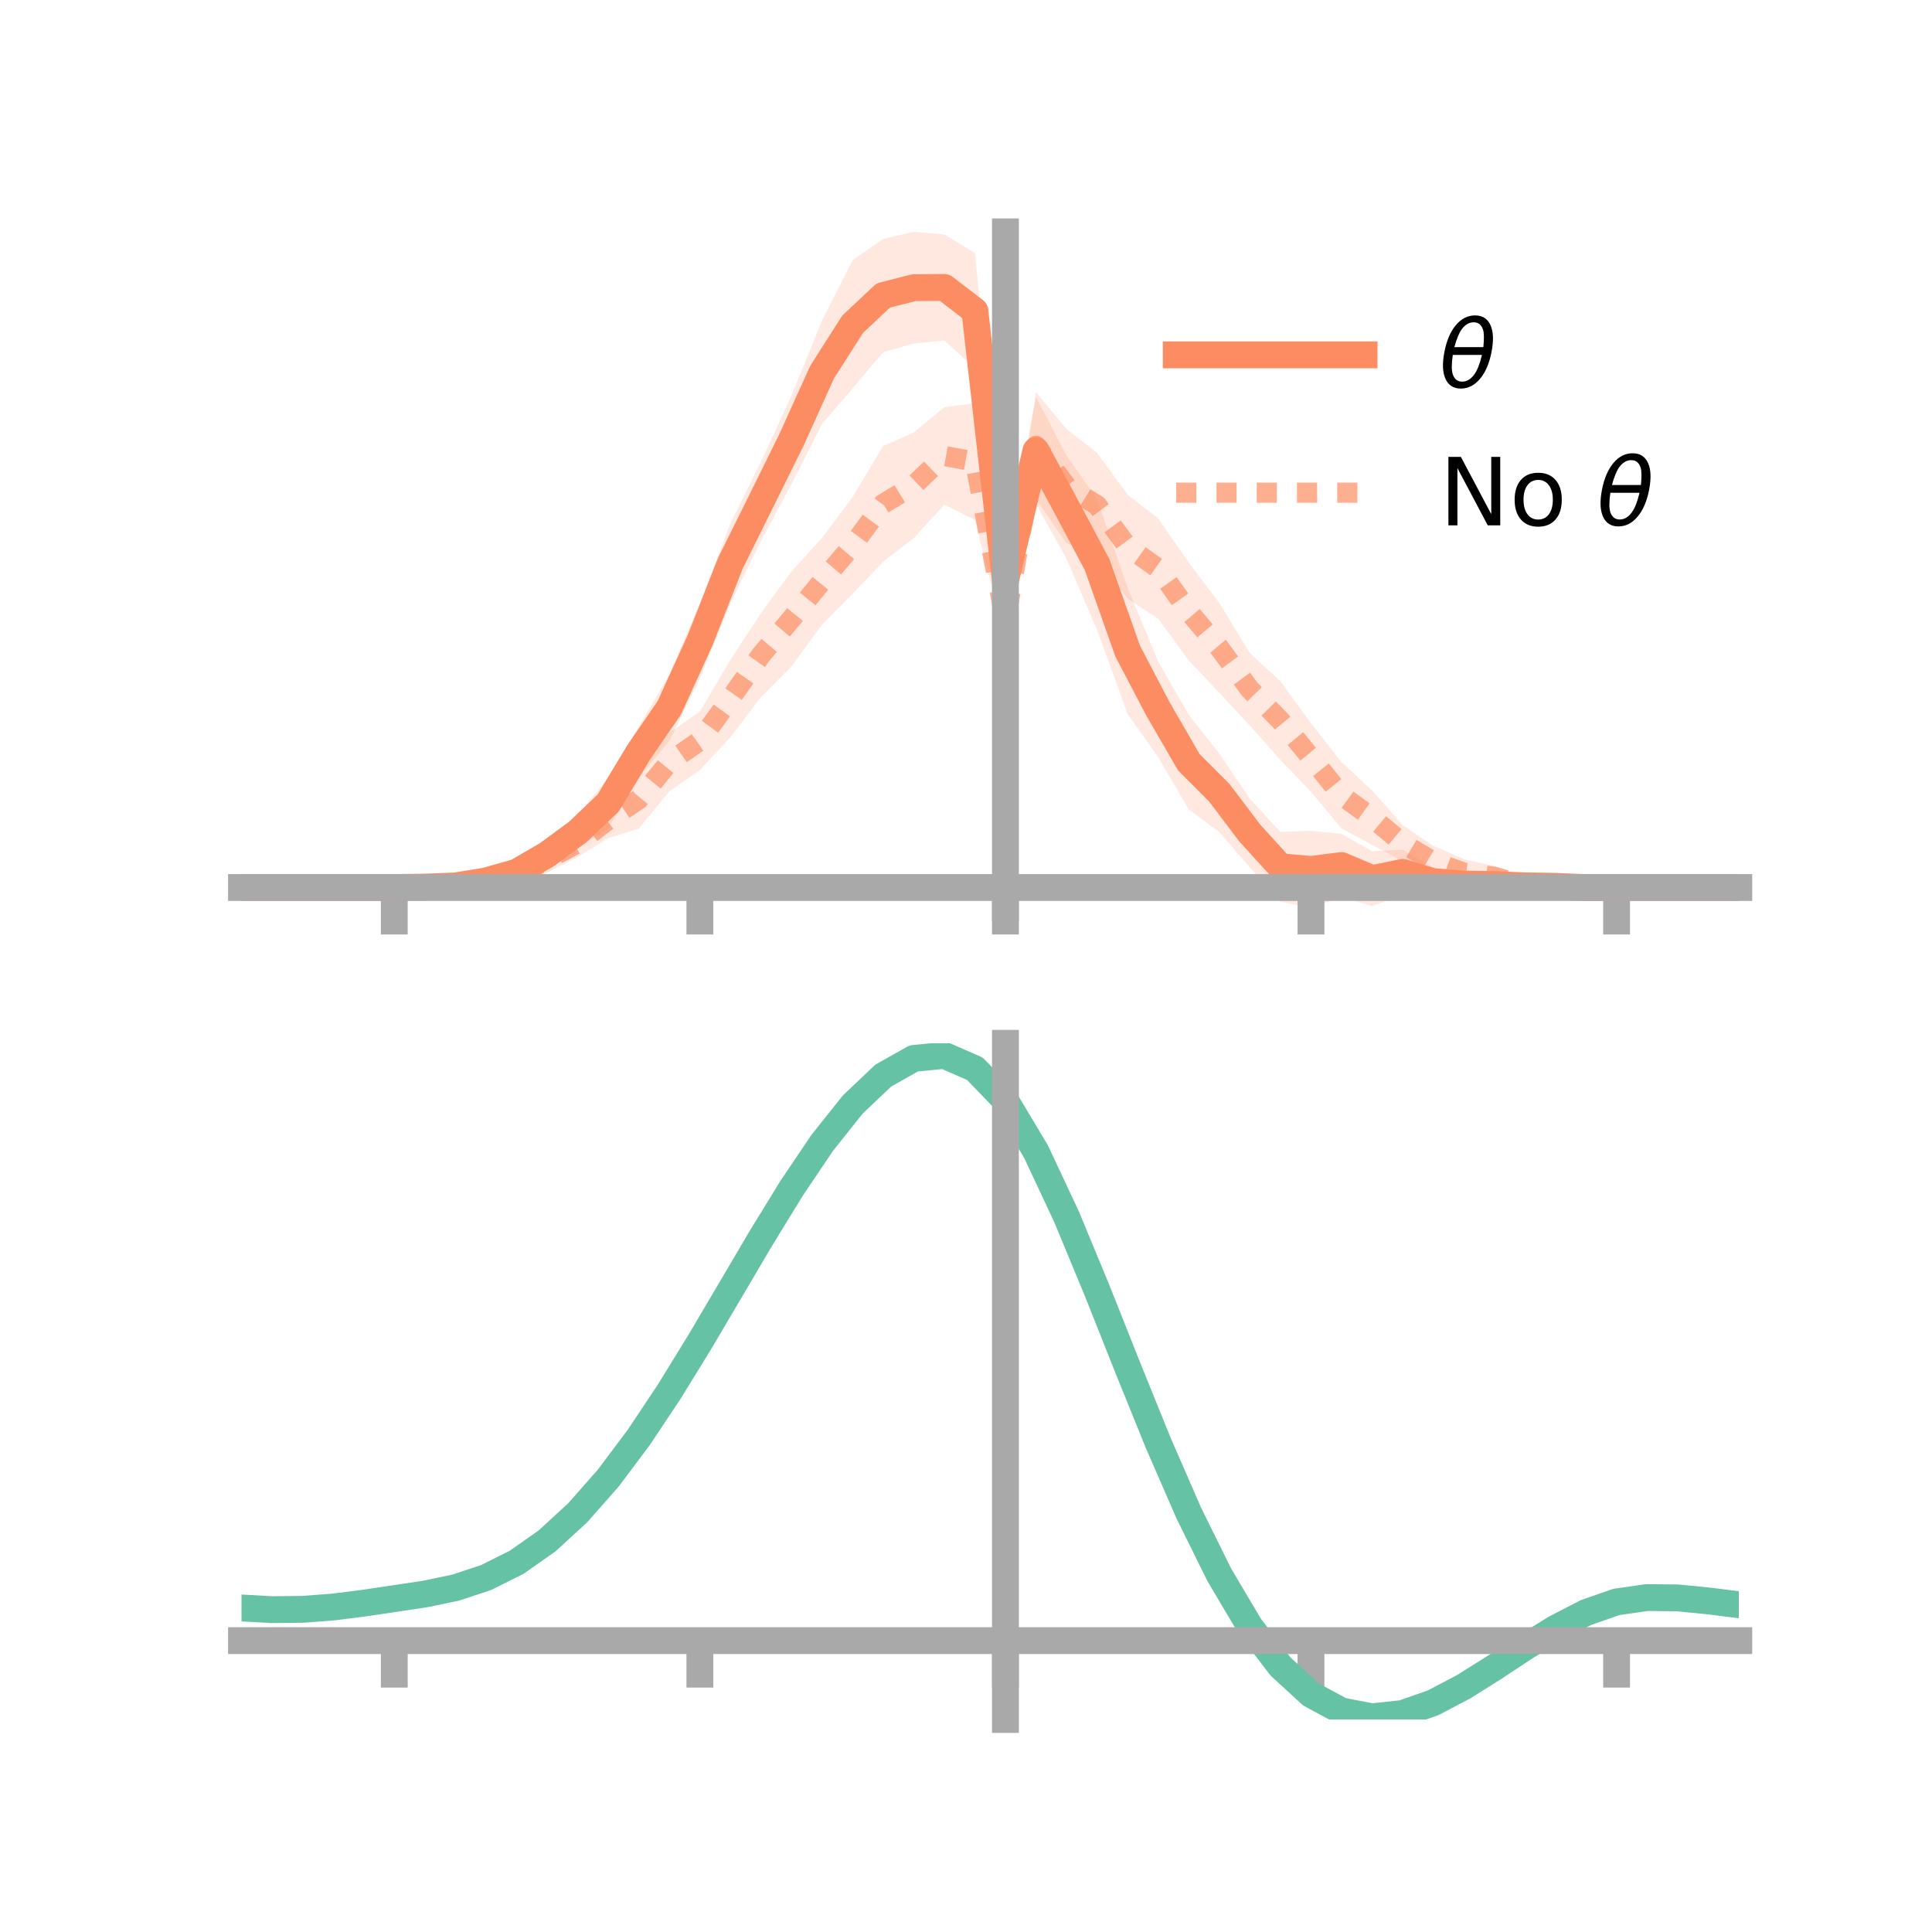 <?xml version="1.0" encoding="utf-8" standalone="no"?>
<!DOCTYPE svg PUBLIC "-//W3C//DTD SVG 1.1//EN"
  "http://www.w3.org/Graphics/SVG/1.1/DTD/svg11.dtd">
<!-- Created with matplotlib (https://matplotlib.org/) -->
<svg height="144pt" version="1.1" viewBox="0 0 144 144" width="144pt" xmlns="http://www.w3.org/2000/svg" xmlns:xlink="http://www.w3.org/1999/xlink">
 <defs>
  <style type="text/css">*{stroke-linecap:butt;stroke-linejoin:round;}</style>
 </defs>
 <g id="figure_1">
  <g id="patch_1">
   <path d="M 0 144 
L 144 144 
L 144 0 
L 0 0 
z
" style="fill:none;"/>
  </g>
  <g id="axes_1">
   <g id="patch_2">
    <path d="M 18 67.68 
L 129.6 67.68 
L 129.6 17.28 
L 18 17.28 
z
" style="fill:none;"/>
   </g>
   <g id="PolyCollection_1">
    <path clip-path="url(#pb30a6bd920)" d="M 18 66.149 
L 18 66.149 
L 20.278 66.149 
L 22.555 66.149 
L 24.833 66.149 
L 27.11 66.149 
L 29.388 66.149 
L 31.665 66.04 
L 33.943 65.761 
L 36.22 65.162 
L 38.498 64.175 
L 40.776 62.668 
L 43.053 60.808 
L 45.331 57.971 
L 47.608 54.173 
L 49.886 50.269 
L 52.163 44.984 
L 54.441 39.005 
L 56.718 34.424 
L 58.996 29.489 
L 61.273 23.874 
L 63.551 19.394 
L 65.829 17.803 
L 68.106 17.28 
L 70.384 17.474 
L 72.661 18.863 
L 74.939 41.477 
L 77.216 29.6 
L 79.494 33.952 
L 81.771 37.215 
L 84.049 43.826 
L 86.327 49.313 
L 88.604 53.282 
L 90.882 56.168 
L 93.159 59.547 
L 95.437 62.007 
L 97.714 61.924 
L 99.992 62.15 
L 102.269 63.443 
L 104.547 63.332 
L 106.824 64.65 
L 109.102 64.918 
L 111.38 65.15 
L 113.657 65.567 
L 115.935 65.781 
L 118.212 66.086 
L 120.49 66.149 
L 122.767 66.149 
L 125.045 66.149 
L 127.322 66.149 
L 129.6 66.149 
L 129.6 66.149 
L 129.6 66.149 
L 127.322 66.149 
L 125.045 66.149 
L 122.767 66.149 
L 120.49 66.149 
L 118.212 66.229 
L 115.935 66.341 
L 113.657 66.484 
L 111.38 66.708 
L 109.102 66.871 
L 106.824 66.789 
L 104.547 66.716 
L 102.269 67.535 
L 99.992 66.873 
L 97.714 67.68 
L 95.437 67.198 
L 93.159 64.65 
L 90.882 62.014 
L 88.604 60.329 
L 86.327 56.435 
L 84.049 53.224 
L 81.771 46.948 
L 79.494 41.649 
L 77.216 37.563 
L 74.939 45.13 
L 72.661 27.469 
L 70.384 25.37 
L 68.106 25.605 
L 65.829 26.246 
L 63.551 28.941 
L 61.273 31.603 
L 58.996 36.064 
L 56.718 40.348 
L 54.441 44.944 
L 52.163 50.549 
L 49.886 55.243 
L 47.608 57.96 
L 45.331 61.732 
L 43.053 63.225 
L 40.776 64.718 
L 38.498 65.856 
L 36.22 66.159 
L 33.943 66.306 
L 31.665 66.199 
L 29.388 66.149 
L 27.11 66.149 
L 24.833 66.149 
L 22.555 66.149 
L 20.278 66.149 
L 18 66.149 
z
" style="fill:#fc8d62;fill-opacity:0.2;"/>
   </g>
   <g id="PolyCollection_2">
    <path clip-path="url(#pb30a6bd920)" d="M 18 66.149 
L 18 66.149 
L 20.278 66.149 
L 22.555 66.149 
L 24.833 66.149 
L 27.11 66.149 
L 29.388 66.148 
L 31.665 66.022 
L 33.943 65.707 
L 36.22 65.232 
L 38.498 64.518 
L 40.776 63.081 
L 43.053 61.827 
L 45.331 59.742 
L 47.608 57.408 
L 49.886 54.625 
L 52.163 53.03 
L 54.441 49.187 
L 56.718 45.696 
L 58.996 42.588 
L 61.273 40.091 
L 63.551 37.036 
L 65.829 33.244 
L 68.106 32.238 
L 70.384 30.353 
L 72.661 30.056 
L 74.939 44.856 
L 77.216 29.237 
L 79.494 31.988 
L 81.771 33.754 
L 84.049 36.879 
L 86.327 38.636 
L 88.604 41.944 
L 90.882 44.94 
L 93.159 48.685 
L 95.437 50.775 
L 97.714 53.911 
L 99.992 56.812 
L 102.269 58.923 
L 104.547 61.499 
L 106.824 63.032 
L 109.102 64.034 
L 111.38 64.55 
L 113.657 65.503 
L 115.935 65.777 
L 118.212 66.078 
L 120.49 66.148 
L 122.767 66.149 
L 125.045 66.149 
L 127.322 66.149 
L 129.6 66.149 
L 129.6 66.149 
L 129.6 66.149 
L 127.322 66.149 
L 125.045 66.149 
L 122.767 66.149 
L 120.49 66.15 
L 118.212 66.244 
L 115.935 66.365 
L 113.657 66.507 
L 111.38 66.144 
L 109.102 66.051 
L 106.824 65.41 
L 104.547 64.206 
L 102.269 62.968 
L 99.992 61.75 
L 97.714 59.014 
L 95.437 56.641 
L 93.159 54.083 
L 90.882 51.64 
L 88.604 49.231 
L 86.327 46.119 
L 84.049 44.627 
L 81.771 41.564 
L 79.494 40.49 
L 77.216 37.211 
L 74.939 47.753 
L 72.661 38.751 
L 70.384 37.619 
L 68.106 40.106 
L 65.829 41.857 
L 63.551 44.246 
L 61.273 46.55 
L 58.996 49.658 
L 56.718 51.957 
L 54.441 54.95 
L 52.163 57.392 
L 49.886 58.986 
L 47.608 61.759 
L 45.331 62.475 
L 43.053 63.873 
L 40.776 65.048 
L 38.498 66.114 
L 36.22 66.11 
L 33.943 66.291 
L 31.665 66.196 
L 29.388 66.149 
L 27.11 66.149 
L 24.833 66.149 
L 22.555 66.149 
L 20.278 66.149 
L 18 66.149 
z
" style="fill:#fc8d62;fill-opacity:0.2;"/>
   </g>
   <g id="matplotlib.axis_1">
    <g id="xtick_1">
     <g id="line2d_1">
      <defs>
       <path d="M 0 0 
L 0 3.5 
" id="m50ead4471f" style="stroke:#a9a9a9;stroke-width:2;"/>
      </defs>
      <g>
       <use style="fill:#a9a9a9;stroke:#a9a9a9;stroke-width:2;" x="29.388" xlink:href="#m50ead4471f" y="66.149"/>
      </g>
     </g>
    </g>
    <g id="xtick_2">
     <g id="line2d_2">
      <g>
       <use style="fill:#a9a9a9;stroke:#a9a9a9;stroke-width:2;" x="52.163" xlink:href="#m50ead4471f" y="66.149"/>
      </g>
     </g>
    </g>
    <g id="xtick_3">
     <g id="line2d_3">
      <g>
       <use style="fill:#a9a9a9;stroke:#a9a9a9;stroke-width:2;" x="74.939" xlink:href="#m50ead4471f" y="66.149"/>
      </g>
     </g>
    </g>
    <g id="xtick_4">
     <g id="line2d_4">
      <g>
       <use style="fill:#a9a9a9;stroke:#a9a9a9;stroke-width:2;" x="97.714" xlink:href="#m50ead4471f" y="66.149"/>
      </g>
     </g>
    </g>
    <g id="xtick_5">
     <g id="line2d_5">
      <g>
       <use style="fill:#a9a9a9;stroke:#a9a9a9;stroke-width:2;" x="120.49" xlink:href="#m50ead4471f" y="66.149"/>
      </g>
     </g>
    </g>
   </g>
   <g id="matplotlib.axis_2"/>
   <g id="line2d_6">
    <path clip-path="url(#pb30a6bd920)" d="M 18 66.149 
L 20.278 66.149 
L 22.555 66.149 
L 24.833 66.149 
L 27.11 66.149 
L 29.388 66.149 
L 31.665 66.119 
L 33.943 66.034 
L 36.22 65.66 
L 38.498 65.015 
L 40.776 63.693 
L 43.053 62.017 
L 45.331 59.851 
L 47.608 56.067 
L 49.886 52.756 
L 52.163 47.767 
L 54.441 41.975 
L 56.718 37.386 
L 58.996 32.776 
L 61.273 27.739 
L 63.551 24.167 
L 65.829 22.025 
L 68.106 21.443 
L 70.384 21.422 
L 72.661 23.166 
L 74.939 43.304 
L 77.216 33.582 
L 79.494 37.8 
L 81.771 42.081 
L 84.049 48.525 
L 86.327 52.874 
L 88.604 56.806 
L 90.882 59.091 
L 93.159 62.099 
L 95.437 64.603 
L 97.714 64.802 
L 99.992 64.512 
L 102.269 65.489 
L 104.547 65.024 
L 106.824 65.719 
L 109.102 65.895 
L 111.38 65.929 
L 113.657 66.025 
L 115.935 66.061 
L 118.212 66.157 
L 120.49 66.149 
L 122.767 66.149 
L 125.045 66.149 
L 127.322 66.149 
L 129.6 66.149 
" style="fill:none;stroke:#fc8d62;stroke-linecap:square;stroke-width:2;"/>
   </g>
   <g id="line2d_7">
    <path clip-path="url(#pb30a6bd920)" d="M 18 66.149 
L 20.278 66.149 
L 22.555 66.149 
L 24.833 66.149 
L 27.11 66.149 
L 29.388 66.149 
L 31.665 66.109 
L 33.943 65.999 
L 36.22 65.671 
L 38.498 65.316 
L 40.776 64.065 
L 43.053 62.85 
L 45.331 61.109 
L 47.608 59.583 
L 49.886 56.805 
L 52.163 55.211 
L 54.441 52.069 
L 56.718 48.826 
L 58.996 46.123 
L 61.273 43.321 
L 63.551 40.641 
L 65.829 37.551 
L 68.106 36.172 
L 70.384 33.986 
L 72.661 34.404 
L 74.939 46.304 
L 77.216 33.224 
L 79.494 36.239 
L 81.771 37.659 
L 84.049 40.753 
L 86.327 42.377 
L 88.604 45.587 
L 90.882 48.29 
L 93.159 51.384 
L 95.437 53.708 
L 97.714 56.463 
L 99.992 59.281 
L 102.269 60.945 
L 104.547 62.852 
L 106.824 64.221 
L 109.102 65.042 
L 111.38 65.347 
L 113.657 66.005 
L 115.935 66.071 
L 118.212 66.161 
L 120.49 66.149 
L 122.767 66.149 
L 125.045 66.149 
L 127.322 66.149 
L 129.6 66.149 
" style="fill:none;stroke:#fc8d62;stroke-dasharray:1.5,1.5;stroke-dashoffset:0;stroke-opacity:0.7;stroke-width:1.5;"/>
   </g>
   <g id="patch_3">
    <path d="M 74.939 67.68 
L 74.939 17.28 
" style="fill:none;stroke:#a9a9a9;stroke-linecap:square;stroke-linejoin:miter;stroke-width:2;"/>
   </g>
   <g id="patch_4">
    <path d="M 129.6 67.68 
L 129.6 17.28 
" style="fill:none;"/>
   </g>
   <g id="patch_5">
    <path d="M 18 66.149 
L 129.6 66.149 
" style="fill:none;stroke:#a9a9a9;stroke-linecap:square;stroke-linejoin:miter;stroke-width:2;"/>
   </g>
   <g id="patch_6">
    <path d="M 18 17.28 
L 129.6 17.28 
" style="fill:none;"/>
   </g>
   <g id="legend_1">
    <g id="line2d_8">
     <path d="M 87.67 26.449 
L 101.67 26.449 
" style="fill:none;stroke:#fc8d62;stroke-linecap:square;stroke-width:2;"/>
    </g>
    <g id="line2d_9"/>
    <g id="text_1">
     <!-- $\theta$ -->
     <g transform="translate(107.27 28.899)scale(0.07 -0.07)">
      <defs>
       <path d="M 45.516 34.672 
L 14.453 34.672 
Q 12.359 20.062 14.5 13.875 
Q 17.188 6.25 24.469 6.25 
Q 31.781 6.25 37.359 13.922 
Q 42.234 20.656 45.516 34.672 
z
M 47.016 42.969 
Q 48.344 56.844 46.625 61.719 
Q 43.953 69.438 36.766 69.438 
Q 29.297 69.438 23.828 61.812 
Q 19.531 55.672 16.156 42.969 
z
M 38.188 76.766 
Q 49.906 76.766 54.594 66.406 
Q 59.281 56.109 55.719 37.844 
Q 52.203 19.625 43.453 9.281 
Q 34.766 -1.125 23.047 -1.125 
Q 11.281 -1.125 6.641 9.281 
Q 2 19.625 5.516 37.844 
Q 9.078 56.109 17.719 66.406 
Q 26.422 76.766 38.188 76.766 
z
" id="DejaVuSans-Oblique-952"/>
      </defs>
      <use transform="translate(0 0.234)" xlink:href="#DejaVuSans-Oblique-952"/>
     </g>
    </g>
    <g id="line2d_10">
     <path d="M 87.67 36.724 
L 101.67 36.724 
" style="fill:none;stroke:#fc8d62;stroke-dasharray:1.5,1.5;stroke-dashoffset:0;stroke-opacity:0.7;stroke-width:1.5;"/>
    </g>
    <g id="line2d_11"/>
    <g id="text_2">
     <!-- No $\theta$ -->
     <g transform="translate(107.27 39.174)scale(0.07 -0.07)">
      <defs>
       <path d="M 9.812 72.906 
L 23.094 72.906 
L 55.422 11.922 
L 55.422 72.906 
L 64.984 72.906 
L 64.984 0 
L 51.703 0 
L 19.391 60.984 
L 19.391 0 
L 9.812 0 
z
" id="DejaVuSans-78"/>
       <path d="M 30.609 48.391 
Q 23.391 48.391 19.188 42.75 
Q 14.984 37.109 14.984 27.297 
Q 14.984 17.484 19.156 11.844 
Q 23.344 6.203 30.609 6.203 
Q 37.797 6.203 41.984 11.859 
Q 46.188 17.531 46.188 27.297 
Q 46.188 37.016 41.984 42.703 
Q 37.797 48.391 30.609 48.391 
z
M 30.609 56 
Q 42.328 56 49.016 48.375 
Q 55.719 40.766 55.719 27.297 
Q 55.719 13.875 49.016 6.219 
Q 42.328 -1.422 30.609 -1.422 
Q 18.844 -1.422 12.172 6.219 
Q 5.516 13.875 5.516 27.297 
Q 5.516 40.766 12.172 48.375 
Q 18.844 56 30.609 56 
z
" id="DejaVuSans-111"/>
       <path id="DejaVuSans-32"/>
      </defs>
      <use transform="translate(0 0.234)" xlink:href="#DejaVuSans-78"/>
      <use transform="translate(74.805 0.234)" xlink:href="#DejaVuSans-111"/>
      <use transform="translate(135.986 0.234)" xlink:href="#DejaVuSans-32"/>
      <use transform="translate(167.773 0.234)" xlink:href="#DejaVuSans-Oblique-952"/>
     </g>
    </g>
   </g>
  </g>
  <g id="axes_2">
   <g id="patch_7">
    <path d="M 18 128.16 
L 129.6 128.16 
L 129.6 77.76 
L 18 77.76 
z
" style="fill:none;"/>
   </g>
   <g id="PolyCollection_3">
    <path clip-path="url(#p7d74569743)" d="M 18 119.893 
L 18 119.803 
L 20.278 119.937 
L 22.555 119.911 
L 24.833 119.729 
L 27.11 119.429 
L 29.388 119.08 
L 31.665 118.729 
L 33.943 118.246 
L 36.22 117.486 
L 38.498 116.334 
L 40.776 114.714 
L 43.053 112.587 
L 45.331 109.952 
L 47.608 106.849 
L 49.886 103.352 
L 52.163 99.566 
L 54.441 95.62 
L 56.718 91.666 
L 58.996 87.874 
L 61.273 84.424 
L 63.551 81.502 
L 65.829 79.296 
L 68.106 77.99 
L 70.384 77.76 
L 72.661 78.772 
L 74.939 81.171 
L 77.216 85.028 
L 79.494 89.958 
L 81.771 95.533 
L 84.049 101.35 
L 86.327 107.059 
L 88.604 112.368 
L 90.882 117.051 
L 93.159 120.949 
L 95.437 123.97 
L 97.714 126.084 
L 99.992 127.322 
L 102.269 127.762 
L 104.547 127.519 
L 106.824 126.73 
L 109.102 125.55 
L 111.38 124.139 
L 113.657 122.658 
L 115.935 121.261 
L 118.212 120.097 
L 120.49 119.309 
L 122.767 118.987 
L 125.045 119.02 
L 127.322 119.252 
L 129.6 119.549 
L 129.6 119.663 
L 129.6 119.663 
L 127.322 119.39 
L 125.045 119.176 
L 122.767 119.155 
L 120.49 119.483 
L 118.212 120.28 
L 115.935 121.466 
L 113.657 122.9 
L 111.38 124.426 
L 109.102 125.879 
L 106.824 127.093 
L 104.547 127.904 
L 102.269 128.16 
L 99.992 127.729 
L 97.714 126.511 
L 95.437 124.441 
L 93.159 121.501 
L 90.882 117.718 
L 88.604 113.178 
L 86.327 108.03 
L 84.049 102.49 
L 81.771 96.84 
L 79.494 91.42 
L 77.216 86.625 
L 74.939 82.873 
L 72.661 80.545 
L 70.384 79.564 
L 68.106 79.785 
L 65.829 81.044 
L 63.551 83.166 
L 61.273 85.972 
L 58.996 89.28 
L 56.718 92.911 
L 54.441 96.692 
L 52.163 100.464 
L 49.886 104.083 
L 47.608 107.426 
L 45.331 110.398 
L 43.053 112.93 
L 40.776 114.986 
L 38.498 116.562 
L 36.22 117.686 
L 33.943 118.428 
L 31.665 118.893 
L 29.388 119.225 
L 27.11 119.551 
L 24.833 119.827 
L 22.555 119.991 
L 20.278 120.013 
L 18 119.893 
z
" style="fill:#66c2a5;fill-opacity:0.2;"/>
   </g>
   <g id="matplotlib.axis_3">
    <g id="xtick_6">
     <g id="line2d_12">
      <g>
       <use style="fill:#a9a9a9;stroke:#a9a9a9;stroke-width:2;" x="29.388" xlink:href="#m50ead4471f" y="122.282"/>
      </g>
     </g>
    </g>
    <g id="xtick_7">
     <g id="line2d_13">
      <g>
       <use style="fill:#a9a9a9;stroke:#a9a9a9;stroke-width:2;" x="52.163" xlink:href="#m50ead4471f" y="122.282"/>
      </g>
     </g>
    </g>
    <g id="xtick_8">
     <g id="line2d_14">
      <g>
       <use style="fill:#a9a9a9;stroke:#a9a9a9;stroke-width:2;" x="74.939" xlink:href="#m50ead4471f" y="122.282"/>
      </g>
     </g>
    </g>
    <g id="xtick_9">
     <g id="line2d_15">
      <g>
       <use style="fill:#a9a9a9;stroke:#a9a9a9;stroke-width:2;" x="97.714" xlink:href="#m50ead4471f" y="122.282"/>
      </g>
     </g>
    </g>
    <g id="xtick_10">
     <g id="line2d_16">
      <g>
       <use style="fill:#a9a9a9;stroke:#a9a9a9;stroke-width:2;" x="120.49" xlink:href="#m50ead4471f" y="122.282"/>
      </g>
     </g>
    </g>
   </g>
   <g id="matplotlib.axis_4"/>
   <g id="line2d_17">
    <path clip-path="url(#p7d74569743)" d="M 18 119.848 
L 20.278 119.975 
L 22.555 119.951 
L 24.833 119.778 
L 27.11 119.49 
L 29.388 119.152 
L 31.665 118.811 
L 33.943 118.337 
L 36.22 117.586 
L 38.498 116.448 
L 40.776 114.85 
L 43.053 112.758 
L 45.331 110.175 
L 47.608 107.138 
L 49.886 103.718 
L 52.163 100.015 
L 54.441 96.156 
L 56.718 92.289 
L 58.996 88.577 
L 61.273 85.198 
L 63.551 82.334 
L 65.829 80.17 
L 68.106 78.888 
L 70.384 78.662 
L 72.661 79.658 
L 74.939 82.022 
L 77.216 85.827 
L 79.494 90.689 
L 81.771 96.186 
L 84.049 101.92 
L 86.327 107.544 
L 88.604 112.773 
L 90.882 117.384 
L 93.159 121.225 
L 95.437 124.206 
L 97.714 126.298 
L 99.992 127.526 
L 102.269 127.961 
L 104.547 127.712 
L 106.824 126.912 
L 109.102 125.715 
L 111.38 124.283 
L 113.657 122.779 
L 115.935 121.364 
L 118.212 120.188 
L 120.49 119.396 
L 122.767 119.071 
L 125.045 119.098 
L 127.322 119.321 
L 129.6 119.606 
" style="fill:none;stroke:#66c2a5;stroke-linecap:square;stroke-width:2;"/>
   </g>
   <g id="patch_8">
    <path d="M 74.939 128.16 
L 74.939 77.76 
" style="fill:none;stroke:#a9a9a9;stroke-linecap:square;stroke-linejoin:miter;stroke-width:2;"/>
   </g>
   <g id="patch_9">
    <path d="M 129.6 128.16 
L 129.6 77.76 
" style="fill:none;"/>
   </g>
   <g id="patch_10">
    <path d="M 18 122.282 
L 129.6 122.282 
" style="fill:none;stroke:#a9a9a9;stroke-linecap:square;stroke-linejoin:miter;stroke-width:2;"/>
   </g>
   <g id="patch_11">
    <path d="M 18 77.76 
L 129.6 77.76 
" style="fill:none;"/>
   </g>
  </g>
 </g>
 <defs>
  <clipPath id="pb30a6bd920">
   <rect height="50.4" width="111.6" x="18" y="17.28"/>
  </clipPath>
  <clipPath id="p7d74569743">
   <rect height="50.4" width="111.6" x="18" y="77.76"/>
  </clipPath>
 </defs>
</svg>
